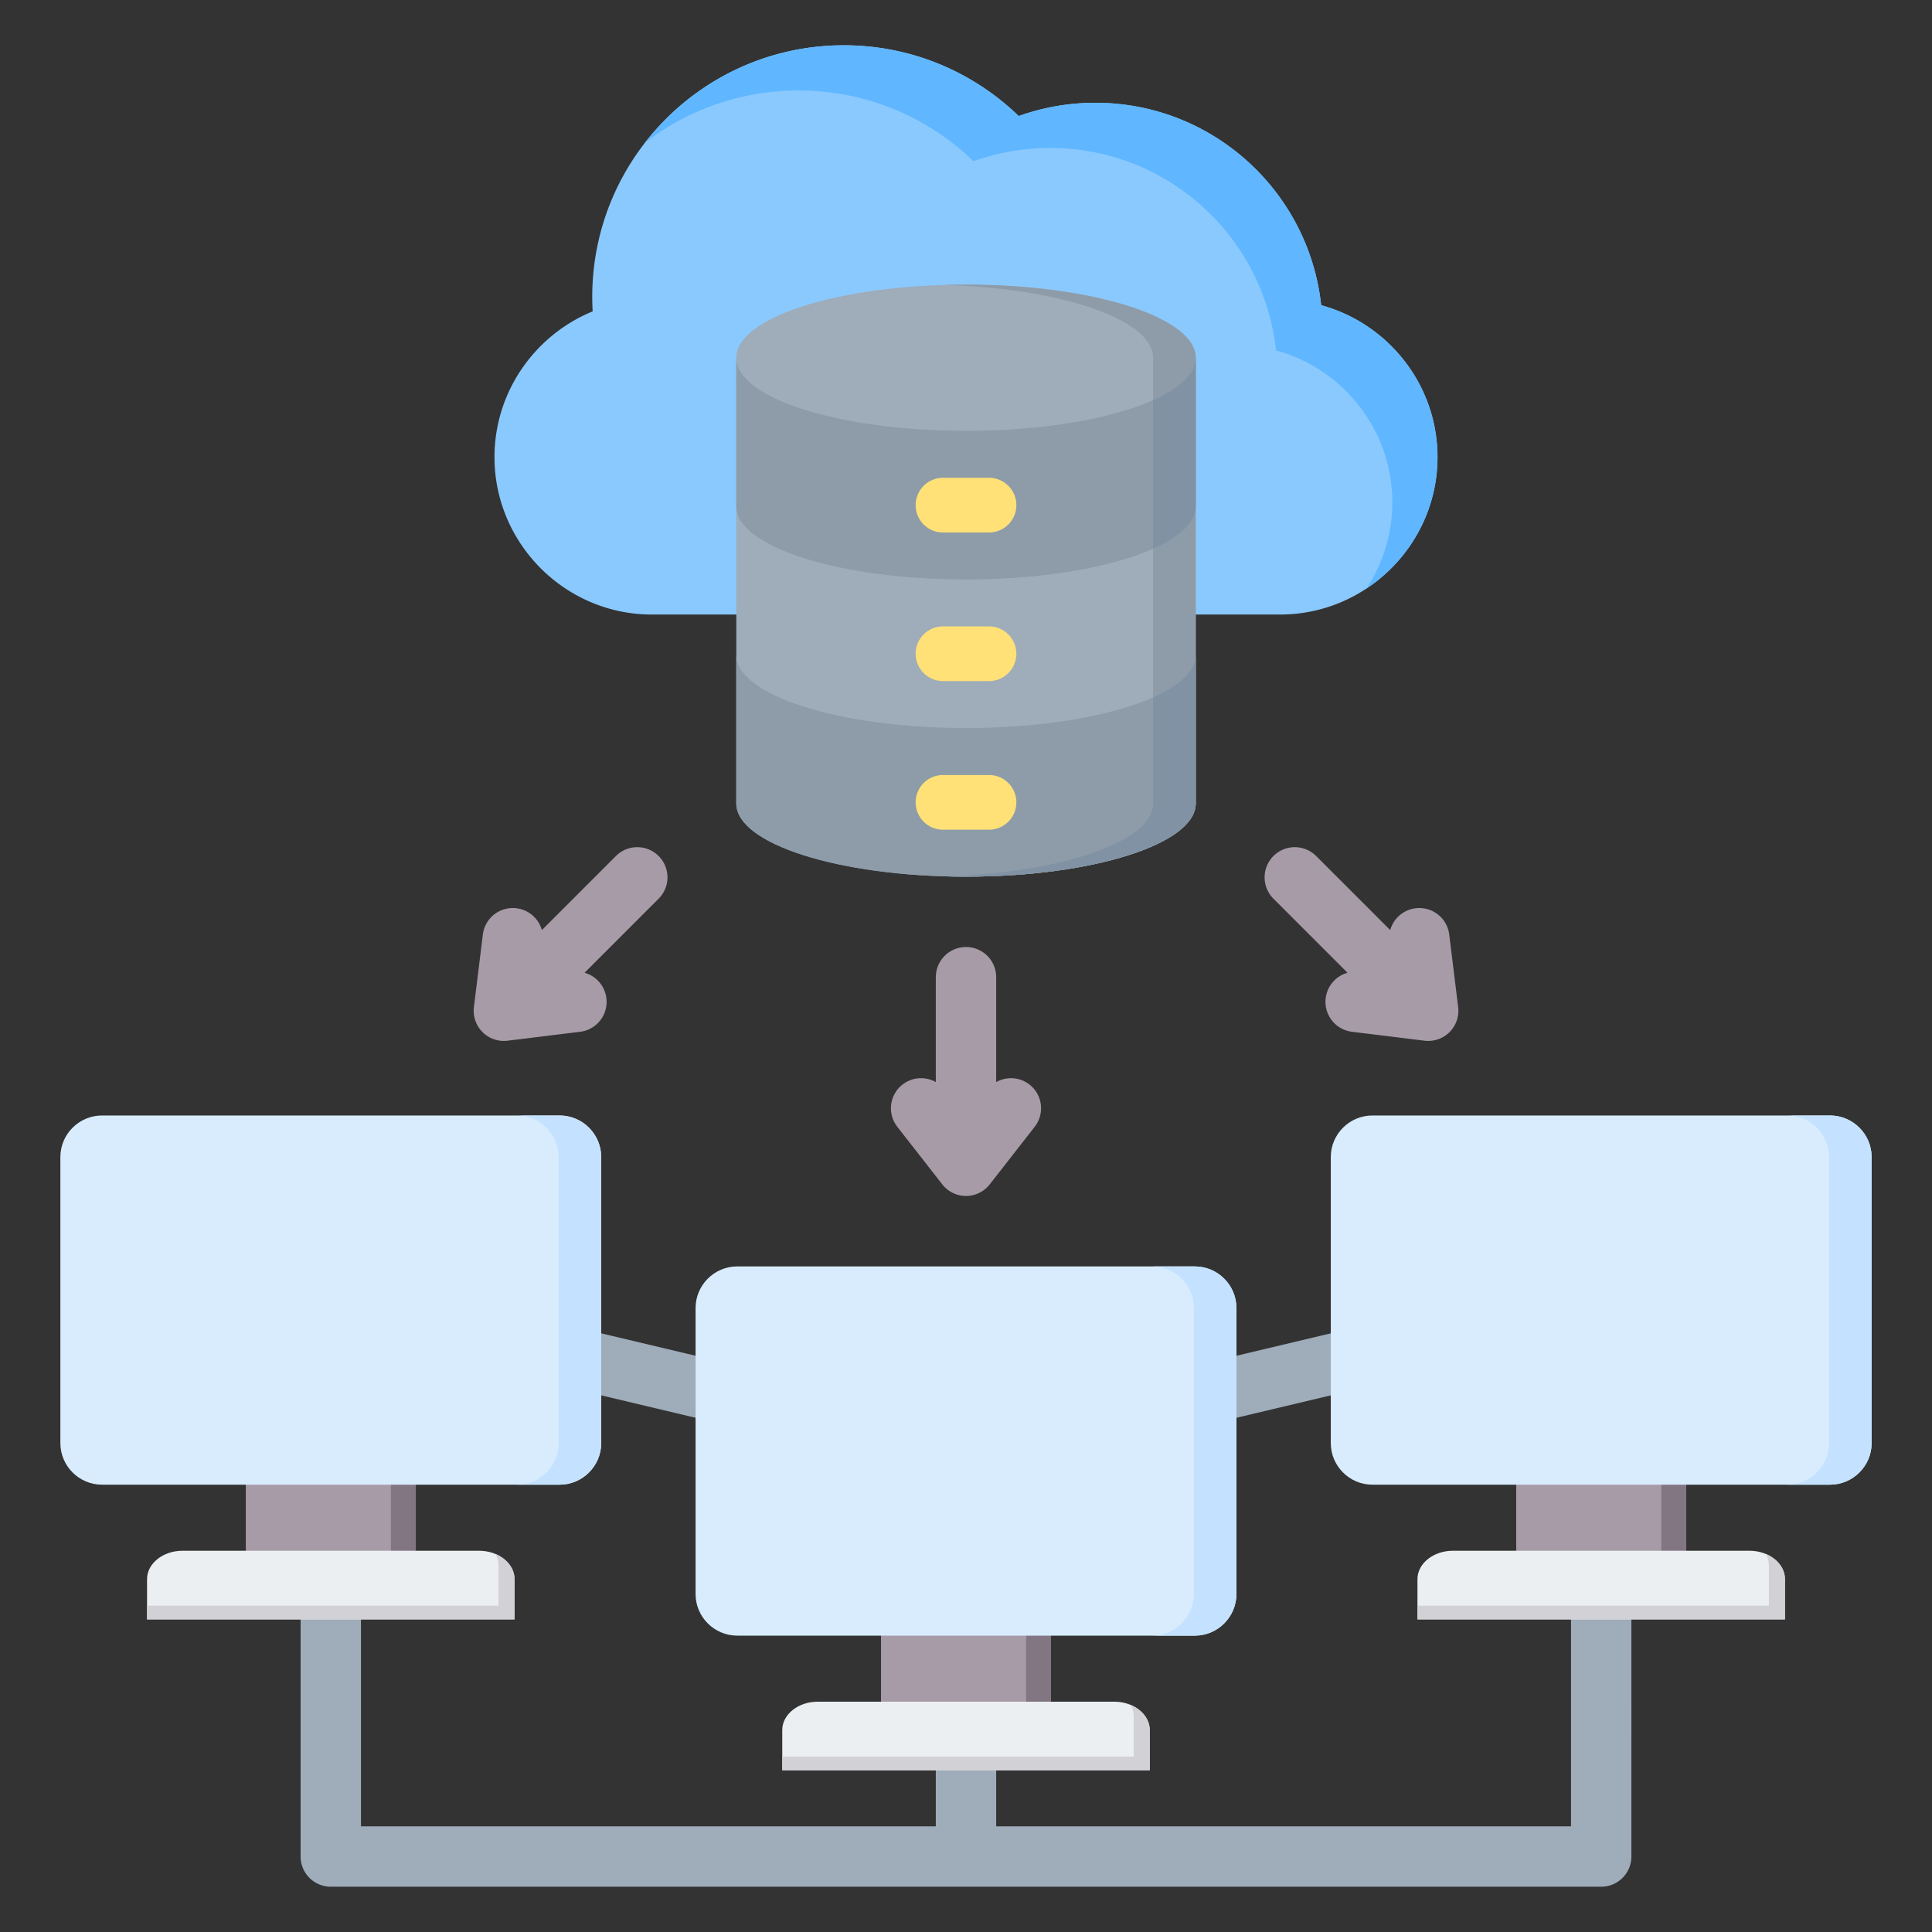 <svg viewBox="0 0 512 512" xmlns="http://www.w3.org/2000/svg"><rect x="0" y="0" width="512" height="512" fill="#333333" stroke="none"/><g><g clip-rule="evenodd" fill-rule="evenodd"><path d="M248 460.056a8 8 0 0 1 16 0V484h152.336V354.656l-158.361 37.631a7.96 7.96 0 0 1-3.819.031L95.664 354.656V484H248zM89.782 336.82 256 376.318l166.493-39.563a7.997 7.997 0 0 1 9.842 7.782L432.336 492a8 8 0 0 1-8 8H87.664a8 8 0 0 1-8-8V344.536a8 8 0 0 1 10.118-7.716z" fill="#9facba"></path><path d="M65.14 383.697h45.047v37.027H65.14z" fill="#a79ba7"></path><path d="M103.59 383.697h6.597v37.027h-6.597z" fill="#837683"></path><path d="M27.017 295.617H148.31c6.06 0 11.018 4.958 11.018 11.018v75.803c0 6.06-4.958 11.019-11.018 11.019H27.017c-6.06 0-11.019-4.958-11.019-11.019v-75.803c.001-6.06 4.959-11.018 11.019-11.018z" fill="#d8ecfe"></path><path d="M137.038 295.617h11.272c6.06 0 11.018 4.958 11.018 11.018v75.803c0 6.06-4.958 11.019-11.018 11.019h-11.272c6.06 0 11.019-4.958 11.019-11.019v-75.803c-.001-6.06-4.959-11.018-11.019-11.018z" fill="#c4e2ff"></path><path d="M38.972 429.152h97.384v-10.681c0-4.129-4.228-7.508-9.397-7.508h-78.59c-5.168 0-9.397 3.378-9.397 7.508z" fill="#eceff1"></path><path d="M38.972 429.152h97.384v-10.681c0-2.879-2.056-5.393-5.053-6.651.509.922.794 1.941.794 3.01v10.681H38.972z" fill="#d1d1d6"></path><path d="M233.477 423.698h45.047v37.027h-45.047z" fill="#a79ba7"></path><path d="M271.926 423.698h6.597v37.027h-6.597z" fill="#837683"></path><path d="M195.354 335.618h121.293c6.06 0 11.019 4.958 11.019 11.019v75.803c0 6.06-4.958 11.019-11.019 11.019H195.354c-6.06 0-11.019-4.958-11.019-11.019v-75.803c0-6.061 4.958-11.019 11.019-11.019z" fill="#d8ecfe"></path><path d="M305.374 335.618h11.272c6.06 0 11.019 4.958 11.019 11.019v75.803c0 6.06-4.958 11.019-11.019 11.019h-11.272c6.06 0 11.018-4.958 11.018-11.019v-75.803c.001-6.061-4.958-11.019-11.018-11.019z" fill="#c4e2ff"></path><path d="M207.308 469.153h97.384v-10.681c0-4.129-4.228-7.508-9.397-7.508h-78.591c-5.168 0-9.397 3.378-9.397 7.508v10.681z" fill="#eceff1"></path><path d="M207.308 469.153h97.384v-10.681c0-2.879-2.056-5.393-5.053-6.651.509.922.794 1.941.794 3.01v10.681h-93.124v3.641z" fill="#d1d1d6"></path><path d="M401.813 383.697h45.047v37.027h-45.047z" fill="#a79ba7"></path><path d="M440.262 383.697h6.597v37.027h-6.597z" fill="#837683"></path><path d="M363.69 295.617h121.293c6.06 0 11.019 4.958 11.019 11.018v75.803c0 6.06-4.958 11.019-11.019 11.019H363.69c-6.06 0-11.018-4.958-11.018-11.019v-75.803c-.001-6.06 4.958-11.018 11.018-11.018z" fill="#d8ecfe"></path><path d="M473.71 295.617h11.272c6.06 0 11.019 4.958 11.019 11.018v75.803c0 6.06-4.958 11.019-11.019 11.019H473.71c6.06 0 11.018-4.958 11.018-11.019v-75.803c.001-6.06-4.958-11.018-11.018-11.018z" fill="#c4e2ff"></path><path d="M375.644 429.152h97.384v-10.681c0-4.129-4.228-7.508-9.397-7.508H385.04c-5.168 0-9.397 3.378-9.397 7.508v10.681z" fill="#eceff1"></path><path d="M375.644 429.152h97.384v-10.681c0-2.879-2.056-5.393-5.053-6.651.509.922.794 1.941.794 3.01v10.681h-93.124v3.641z" fill="#d1d1d6"></path><path d="M248 258.971a8 8 0 0 1 16 0v27.792a7.972 7.972 0 0 1 10.206 11.846l-11.924 15.269a7.971 7.971 0 0 1-12.656-.119l-11.831-15.15A7.972 7.972 0 0 1 248 286.763zm-120.04-11.307a7.997 7.997 0 0 1 15.64-1.183l19.631-19.631a7.998 7.998 0 0 1 11.312 0 7.998 7.998 0 0 1 0 11.312l-19.63 19.631a7.999 7.999 0 0 1 5.785 6.734 7.995 7.995 0 0 1-6.969 8.906l-19.076 2.347a7.997 7.997 0 0 1-9.06-8.887zm240.463-1.184a7.998 7.998 0 0 1 15.64 1.184l2.365 19.229a7.996 7.996 0 0 1-9.06 8.887l-19.076-2.347a7.997 7.997 0 0 1-1.184-15.64l-19.63-19.631a7.998 7.998 0 0 1 0-11.312 7.998 7.998 0 0 1 11.312 0z" fill="#a79ba7"></path><path d="M157.064 82.517c-15.223 6.234-26.019 21.23-26.019 38.629 0 22.944 18.771 41.715 41.715 41.715h166.48c22.944 0 41.715-18.771 41.715-41.715 0-19.182-13.122-35.446-30.833-40.263-3.264-30.162-28.807-53.644-59.837-53.644a60.096 60.096 0 0 0-20.316 3.515C257.972 19.145 241.631 12 223.62 12c-36.82 0-66.669 29.849-66.669 66.669 0 1.292.04 2.574.113 3.848z" fill="#8ac9fe"></path><path d="M362.105 155.987c11.333-7.478 18.85-20.323 18.85-34.841 0-19.182-13.122-35.446-30.833-40.263-3.264-30.162-28.807-53.644-59.837-53.644a60.096 60.096 0 0 0-20.316 3.515C257.972 19.145 241.631 12 223.62 12c-21.462 0-40.553 10.145-52.747 25.898 11.271-8.726 25.414-13.921 40.771-13.921 18.012 0 34.353 7.145 46.351 18.753a60.062 60.062 0 0 1 20.315-3.516c31.03 0 56.573 23.483 59.837 53.645 17.711 4.818 30.833 21.081 30.833 40.263a41.408 41.408 0 0 1-6.875 22.865z" fill="#60b7ff"></path><path d="M316.881 94.803v118.138c0 10.702-27.257 19.377-60.88 19.377s-60.881-8.675-60.881-19.377V94.803c0-10.702 27.257-19.377 60.881-19.377 33.622 0 60.88 8.675 60.88 19.377z" fill="#9facba"></path><path d="M316.881 94.803v118.138c0 10.702-27.257 19.377-60.88 19.377-1.904 0-3.787-.029-5.646-.084 30.976-.907 55.234-9.197 55.234-19.293V94.803c0-10.096-24.259-18.387-55.234-19.294 1.86-.054 3.742-.084 5.646-.084 33.622.001 60.88 8.676 60.88 19.378z" fill="#8d9ca8"></path><path d="M195.119 134.183c0 10.702 27.257 19.377 60.881 19.377 33.623 0 60.88-8.675 60.88-19.377v-39.38c0 10.702-27.257 19.377-60.88 19.377s-60.881-8.675-60.881-19.377z" fill="#8d9ca8"></path><path d="M305.588 145.426c7.109-3.171 11.292-7.051 11.292-11.244V94.803c0 4.192-4.183 8.073-11.292 11.243z" fill="#8192a5"></path><path d="M195.119 173.562v39.38c0 10.702 27.257 19.377 60.881 19.377 33.623 0 60.88-8.675 60.88-19.377v-39.38c0 10.702-27.257 19.377-60.88 19.377s-60.881-8.675-60.881-19.377z" fill="#8d9ca8"></path><path d="M250.354 232.235c1.86.055 3.742.084 5.646.084 33.623 0 60.88-8.675 60.88-19.377v-39.38c0 4.192-4.183 8.073-11.292 11.244v28.136c0 10.095-24.258 18.386-55.234 19.293z" fill="#8192a5"></path><path d="M249.903 141.118a7.248 7.248 0 1 1 0-14.496h12.194a7.248 7.248 0 1 1 0 14.496zm0 78.761a7.248 7.248 0 1 1 0-14.496h12.194a7.248 7.248 0 1 1 0 14.496zm0-39.381a7.248 7.248 0 1 1 0-14.496h12.194a7.248 7.248 0 1 1 0 14.496z" fill="#ffe177"></path></g></g></svg>